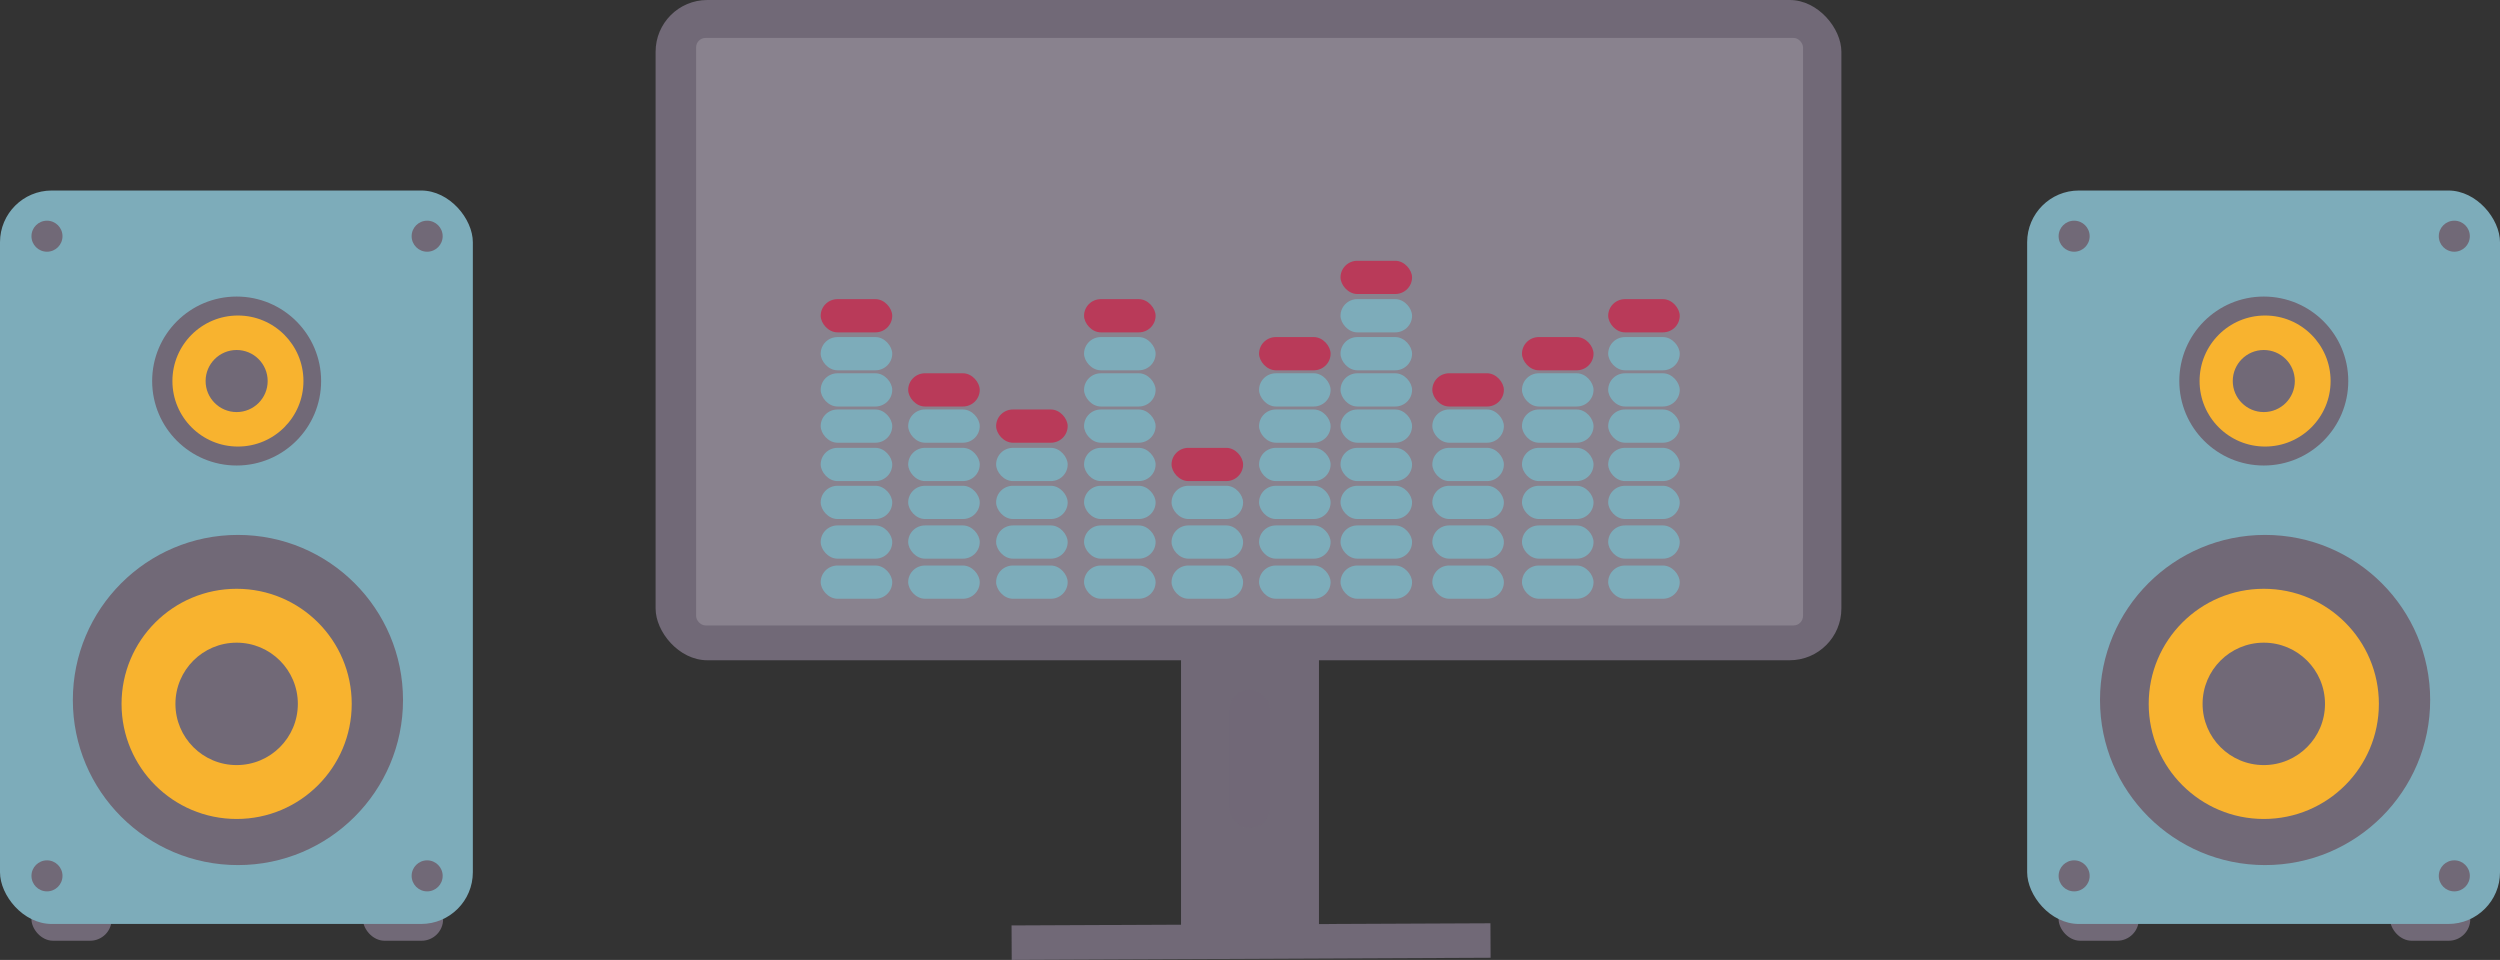 <svg xmlns="http://www.w3.org/2000/svg" viewBox="0 0 580 222.7"><rect x="0" y="0" width="580" height="222.7" fill="#333333" stroke="none"/><title>bureau</title><rect x="7.3" y="208.3" width="18.6" height="9.95" rx="5" ry="5" style="fill:#716977"/><rect x="84.2" y="208.3" width="18.6" height="9.95" rx="5" ry="5" style="fill:#716977"/><rect y="44.2" width="109.7" height="170.16" rx="12" ry="12" style="fill:#7dacba"/><circle cx="10.9" cy="54.8" r="3.6" style="fill:#716977"/><circle cx="99.1" cy="54.8" r="3.6" style="fill:#716977"/><circle cx="10.9" cy="203.2" r="3.6" style="fill:#716977"/><circle cx="99.1" cy="203.2" r="3.6" style="fill:#716977"/><circle cx="54.9" cy="88.4" r="19.6" style="fill:#716977"/><circle cx="55.2" cy="88.4" r="15.2" style="fill:#f8b32f"/><circle cx="55.2" cy="162.4" r="38.3" style="fill:#716977"/><circle cx="54.9" cy="88.4" r="7.2" style="fill:#716977"/><circle cx="54.9" cy="163.3" r="26.7" style="fill:#f8b32f"/><circle cx="54.9" cy="163.3" r="14.2" style="fill:#716977"/><rect x="152.1" width="275.1" height="153.18" rx="12" ry="12" style="fill:#716977"/><rect x="161.5" y="8.8" width="256.8" height="136.3" rx="2.2" ry="2.2" style="fill:#fff;opacity:0.17"/><rect x="274" y="149.4" width="32" height="69.34" rx="1.6" ry="1.6" style="fill:#716977"/><line x1="234.7" y1="218.7" x2="345.8" y2="218.2" style="fill:none;stroke:#716977;stroke-miterlimit:10;stroke-width:8px"/><rect x="285.2" y="160" width="9.5" height="32.11" rx="4.7" ry="4.7" style="fill:#716977;opacity:0.33"/><rect x="190.4" y="131.2" width="16.6" height="7.71" rx="3.9" ry="3.9" style="fill:#7dacba"/><rect x="210.7" y="131.2" width="16.6" height="7.71" rx="3.9" ry="3.9" style="fill:#7dacba"/><rect x="231.1" y="131.2" width="16.6" height="7.71" rx="3.9" ry="3.9" style="fill:#7dacba"/><rect x="251.5" y="131.2" width="16.6" height="7.71" rx="3.9" ry="3.9" style="fill:#7dacba"/><rect x="271.8" y="131.2" width="16.6" height="7.71" rx="3.9" ry="3.9" style="fill:#7dacba"/><rect x="292.1" y="131.2" width="16.6" height="7.71" rx="3.9" ry="3.9" style="fill:#7dacba"/><rect x="311" y="131.2" width="16.6" height="7.71" rx="3.9" ry="3.9" style="fill:#7dacba"/><rect x="332.3" y="131.2" width="16.6" height="7.71" rx="3.9" ry="3.9" style="fill:#7dacba"/><rect x="353.1" y="131.2" width="16.6" height="7.71" rx="3.9" ry="3.9" style="fill:#7dacba"/><rect x="373.1" y="131.2" width="16.6" height="7.71" rx="3.9" ry="3.9" style="fill:#7dacba"/><rect x="190.4" y="121.9" width="16.6" height="7.71" rx="3.9" ry="3.9" style="fill:#7dacba"/><rect x="210.7" y="121.9" width="16.6" height="7.71" rx="3.9" ry="3.9" style="fill:#7dacba"/><rect x="231.1" y="121.9" width="16.6" height="7.71" rx="3.9" ry="3.9" style="fill:#7dacba"/><rect x="251.5" y="121.9" width="16.6" height="7.71" rx="3.9" ry="3.9" style="fill:#7dacba"/><rect x="271.8" y="121.9" width="16.6" height="7.71" rx="3.9" ry="3.9" style="fill:#7dacba"/><rect x="292.1" y="121.9" width="16.6" height="7.71" rx="3.9" ry="3.9" style="fill:#7dacba"/><rect x="311" y="121.9" width="16.6" height="7.71" rx="3.9" ry="3.9" style="fill:#7dacba"/><rect x="332.3" y="121.9" width="16.6" height="7.71" rx="3.9" ry="3.9" style="fill:#7dacba"/><rect x="353.1" y="121.9" width="16.6" height="7.71" rx="3.9" ry="3.9" style="fill:#7dacba"/><rect x="373.1" y="121.9" width="16.6" height="7.71" rx="3.9" ry="3.9" style="fill:#7dacba"/><rect x="190.4" y="112.7" width="16.6" height="7.71" rx="3.9" ry="3.9" style="fill:#7dacba"/><rect x="210.7" y="112.7" width="16.6" height="7.71" rx="3.9" ry="3.9" style="fill:#7dacba"/><rect x="231.1" y="112.7" width="16.6" height="7.71" rx="3.9" ry="3.9" style="fill:#7dacba"/><rect x="251.5" y="112.7" width="16.6" height="7.71" rx="3.9" ry="3.9" style="fill:#7dacba"/><rect x="271.8" y="112.7" width="16.6" height="7.71" rx="3.9" ry="3.9" style="fill:#7dacba"/><rect x="292.1" y="112.7" width="16.6" height="7.71" rx="3.9" ry="3.9" style="fill:#7dacba"/><rect x="311" y="112.7" width="16.6" height="7.71" rx="3.9" ry="3.9" style="fill:#7dacba"/><rect x="332.3" y="112.7" width="16.6" height="7.71" rx="3.9" ry="3.9" style="fill:#7dacba"/><rect x="353.1" y="112.7" width="16.6" height="7.71" rx="3.9" ry="3.9" style="fill:#7dacba"/><rect x="373.1" y="112.7" width="16.6" height="7.71" rx="3.9" ry="3.9" style="fill:#7dacba"/><rect x="190.4" y="103.9" width="16.6" height="7.71" rx="3.9" ry="3.9" style="fill:#7dacba"/><rect x="210.7" y="103.9" width="16.6" height="7.71" rx="3.9" ry="3.9" style="fill:#7dacba"/><rect x="231.1" y="103.9" width="16.6" height="7.71" rx="3.9" ry="3.9" style="fill:#7dacba"/><rect x="251.5" y="103.9" width="16.6" height="7.71" rx="3.9" ry="3.9" style="fill:#7dacba"/><rect x="271.8" y="103.9" width="16.6" height="7.71" rx="3.9" ry="3.9" style="fill:#b93a59"/><rect x="292.1" y="103.9" width="16.6" height="7.71" rx="3.9" ry="3.9" style="fill:#7dacba"/><rect x="311" y="103.9" width="16.6" height="7.71" rx="3.9" ry="3.9" style="fill:#7dacba"/><rect x="332.3" y="103.9" width="16.6" height="7.71" rx="3.9" ry="3.9" style="fill:#7dacba"/><rect x="353.1" y="103.9" width="16.6" height="7.71" rx="3.9" ry="3.9" style="fill:#7dacba"/><rect x="373.1" y="103.9" width="16.6" height="7.71" rx="3.9" ry="3.9" style="fill:#7dacba"/><rect x="190.4" y="95" width="16.6" height="7.71" rx="3.9" ry="3.9" style="fill:#7dacba"/><rect x="210.7" y="95" width="16.6" height="7.71" rx="3.9" ry="3.9" style="fill:#7dacba"/><rect x="231.1" y="95" width="16.6" height="7.71" rx="3.9" ry="3.9" style="fill:#b93a59"/><rect x="251.5" y="95" width="16.6" height="7.71" rx="3.9" ry="3.9" style="fill:#7dacba"/><rect x="292.1" y="95" width="16.6" height="7.71" rx="3.9" ry="3.9" style="fill:#7dacba"/><rect x="311" y="95" width="16.6" height="7.71" rx="3.9" ry="3.9" style="fill:#7dacba"/><rect x="332.3" y="95" width="16.6" height="7.71" rx="3.9" ry="3.9" style="fill:#7dacba"/><rect x="353.1" y="95" width="16.6" height="7.71" rx="3.9" ry="3.9" style="fill:#7dacba"/><rect x="373.1" y="95" width="16.6" height="7.71" rx="3.9" ry="3.9" style="fill:#7dacba"/><rect x="190.4" y="86.6" width="16.6" height="7.71" rx="3.9" ry="3.9" style="fill:#7dacba"/><rect x="210.7" y="86.6" width="16.6" height="7.71" rx="3.9" ry="3.9" style="fill:#b93a59"/><rect x="251.5" y="86.6" width="16.6" height="7.71" rx="3.9" ry="3.9" style="fill:#7dacba"/><rect x="292.1" y="86.6" width="16.6" height="7.71" rx="3.9" ry="3.9" style="fill:#7dacba"/><rect x="311" y="86.6" width="16.6" height="7.71" rx="3.9" ry="3.9" style="fill:#7dacba"/><rect x="332.3" y="86.6" width="16.6" height="7.71" rx="3.9" ry="3.9" style="fill:#b93a59"/><rect x="353.1" y="86.6" width="16.6" height="7.71" rx="3.9" ry="3.9" style="fill:#7dacba"/><rect x="373.1" y="86.6" width="16.6" height="7.71" rx="3.9" ry="3.9" style="fill:#7dacba"/><rect x="190.4" y="78.2" width="16.6" height="7.71" rx="3.9" ry="3.9" style="fill:#7dacba"/><rect x="251.5" y="78.2" width="16.6" height="7.71" rx="3.9" ry="3.9" style="fill:#7dacba"/><rect x="292.1" y="78.2" width="16.6" height="7.71" rx="3.9" ry="3.9" style="fill:#b93a59"/><rect x="311" y="78.2" width="16.6" height="7.71" rx="3.9" ry="3.9" style="fill:#7dacba"/><rect x="353.1" y="78.2" width="16.6" height="7.71" rx="3.9" ry="3.9" style="fill:#b93a59"/><rect x="373.1" y="78.2" width="16.6" height="7.71" rx="3.9" ry="3.9" style="fill:#7dacba"/><rect x="190.4" y="69.4" width="16.6" height="7.71" rx="3.9" ry="3.9" style="fill:#b93a59"/><rect x="251.5" y="69.4" width="16.6" height="7.71" rx="3.9" ry="3.9" style="fill:#b93a59"/><rect x="311" y="69.4" width="16.6" height="7.71" rx="3.9" ry="3.9" style="fill:#7dacba"/><rect x="373.1" y="69.4" width="16.6" height="7.71" rx="3.9" ry="3.9" style="fill:#b93a59"/><rect x="311" y="60.5" width="16.6" height="7.71" rx="3.9" ry="3.9" style="fill:#b93a59"/><rect x="477.6" y="208.3" width="18.6" height="9.95" rx="5" ry="5" style="fill:#716977"/><rect x="554.5" y="208.3" width="18.6" height="9.95" rx="5" ry="5" style="fill:#716977"/><rect x="470.3" y="44.2" width="109.7" height="170.16" rx="12" ry="12" style="fill:#7dacba"/><circle cx="481.2" cy="54.8" r="3.6" style="fill:#716977"/><circle cx="569.4" cy="54.8" r="3.6" style="fill:#716977"/><circle cx="481.2" cy="203.2" r="3.6" style="fill:#716977"/><circle cx="569.4" cy="203.2" r="3.6" style="fill:#716977"/><circle cx="525.2" cy="88.4" r="19.6" style="fill:#716977"/><circle cx="525.5" cy="88.4" r="15.2" style="fill:#f8b32f"/><circle cx="525.5" cy="162.4" r="38.3" style="fill:#716977"/><circle cx="525.2" cy="88.4" r="7.2" style="fill:#716977"/><circle cx="525.2" cy="163.3" r="26.7" style="fill:#f8b32f"/><circle cx="525.2" cy="163.3" r="14.2" style="fill:#716977"/></svg>
